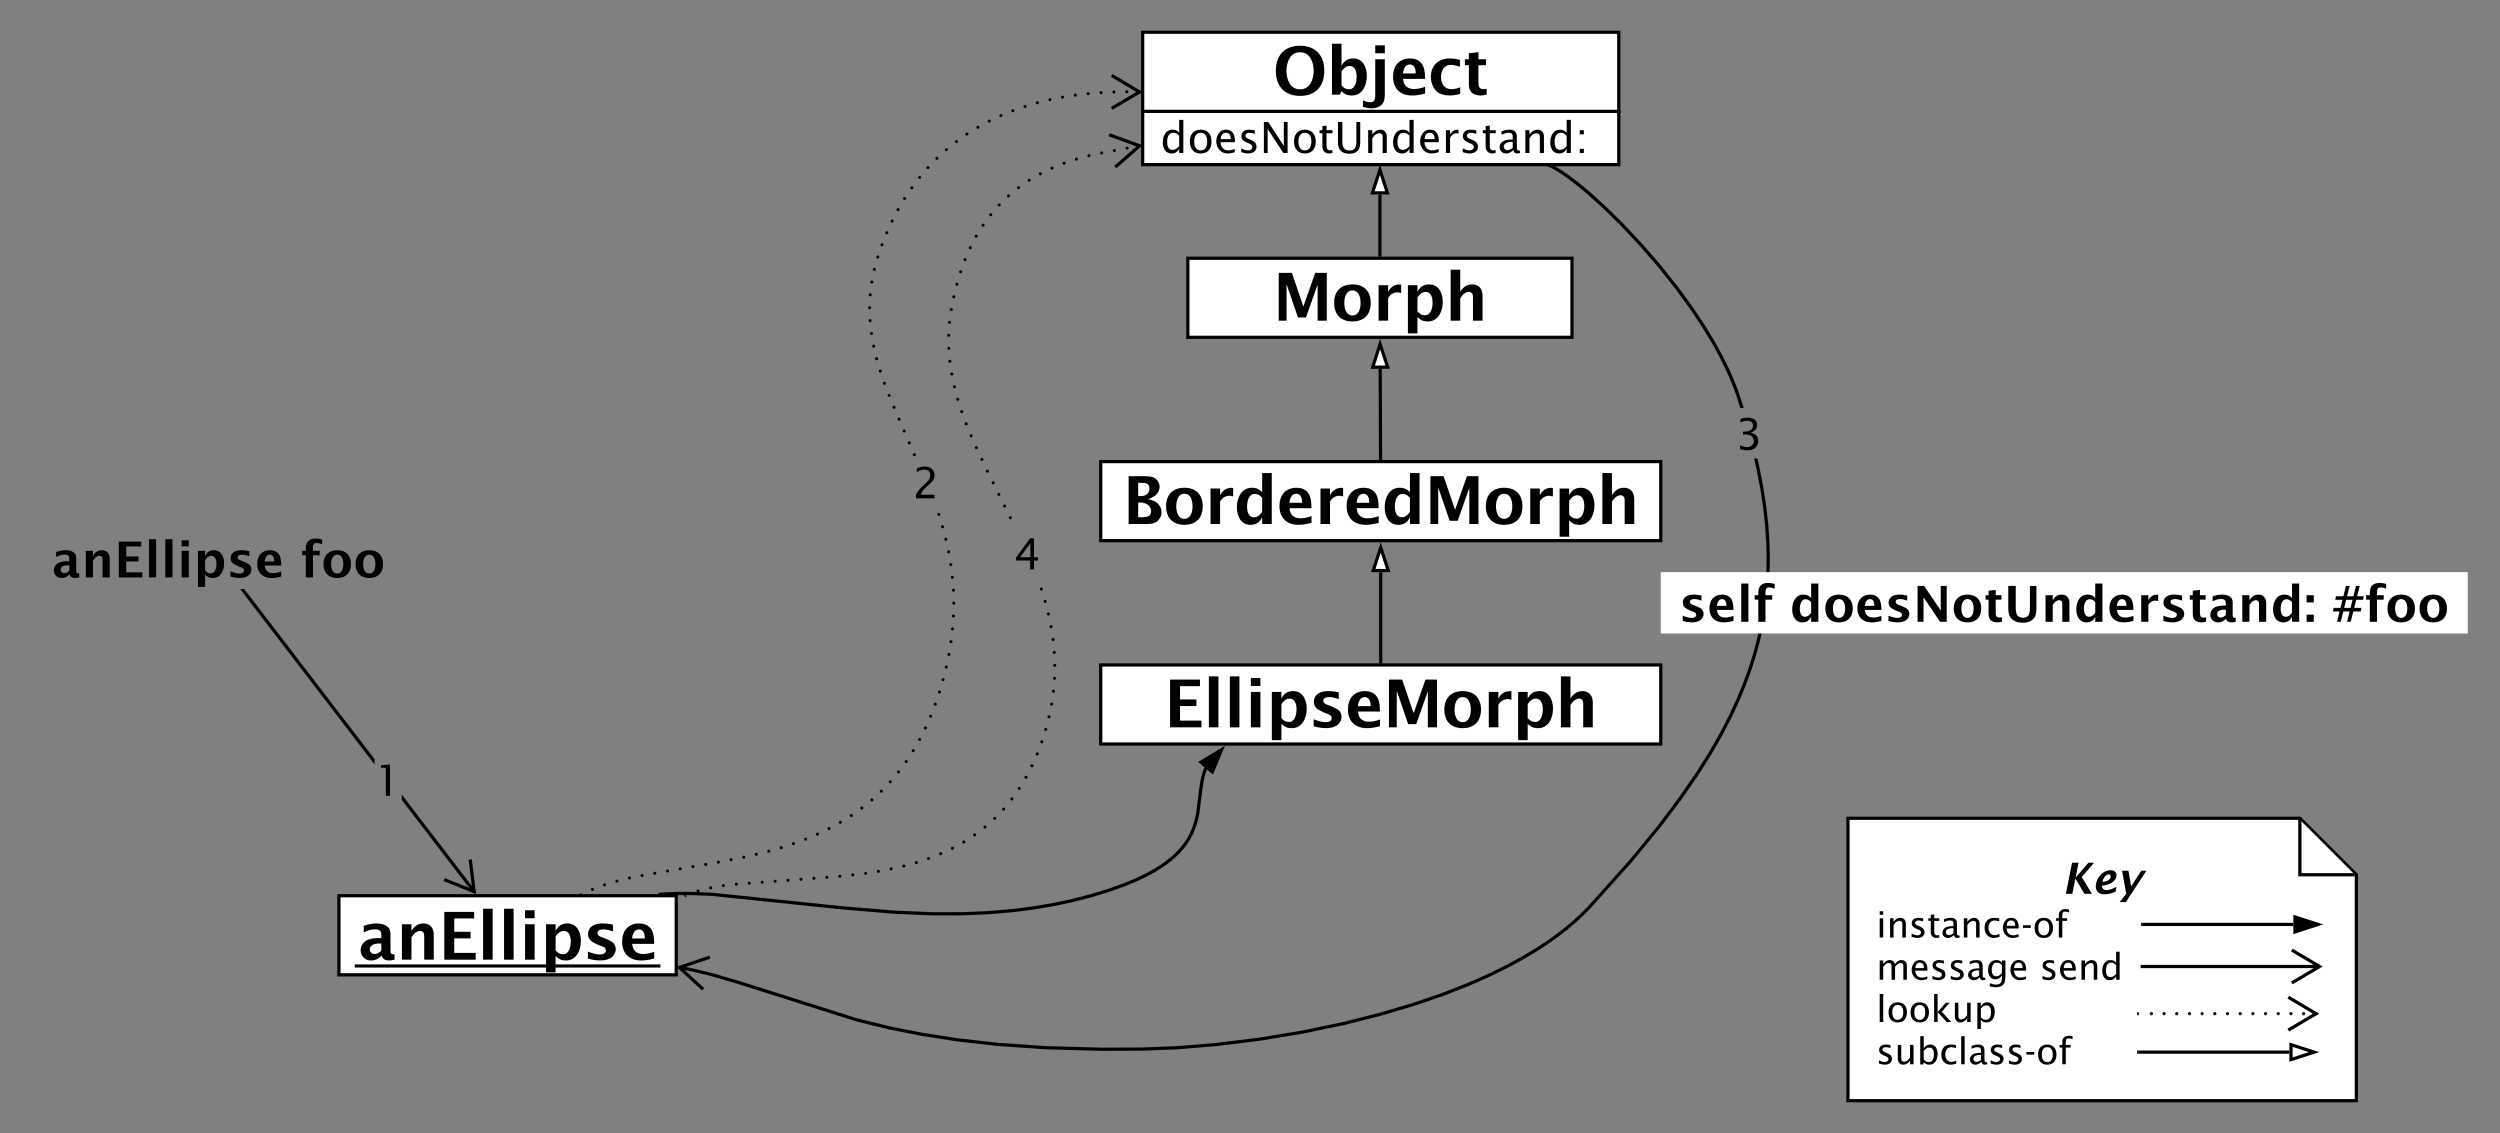 <svg xmlns="http://www.w3.org/2000/svg" xmlns:xlink="http://www.w3.org/1999/xlink" xmlns:lucid="lucid" width="1549" height="702"><rect width="100%" height="100%" fill="#808080" stroke="none"/><g transform="translate(-5 -328)" lucid:page-tab-id="lnCkuOsLKYn4q"><path d="M1150 835h280l35 35v140h-315z" stroke="#000" stroke-width="2" fill="#fff"/><path d="M1430 835.95V870h34.05" stroke="#000" stroke-width="2" fill="#fff"/><use xlink:href="#a" transform="matrix(1,0,0,1,1167.5,856) translate(115.195 25.781)"/><use xlink:href="#b" transform="matrix(1,0,0,1,1167.5,856) translate(0 52.891)"/><use xlink:href="#c" transform="matrix(1,0,0,1,1167.5,856) translate(0 79.062)"/><use xlink:href="#d" transform="matrix(1,0,0,1,1167.5,856) translate(101.324 79.062)"/><use xlink:href="#e" transform="matrix(1,0,0,1,1167.5,856) translate(0 105.234)"/><use xlink:href="#f" transform="matrix(1,0,0,1,1167.5,856) translate(0 131.406)"/><path d="M299.64 879.95l-1.6 1.22-44.1-57.53v-3.3zm-62.55-81.6v3.3L154.87 694.4l1.6-1.2z" fill="#010101"/><path d="M299.95 882l-20.12-8.1.75-1.86 16.98 6.84-2.2-18.18 2-.24zM156.48 693.2l-1.58 1.22-1.1-1.42h2.53z" fill="#010101"/><use xlink:href="#g" transform="matrix(1,0,0,1,237.09,795.294) translate(0.005 25.781)"/><path d="M25 655h231v38H25z" stroke="#000" stroke-opacity="0" stroke-width="2" fill="#fff" fill-opacity="0"/><use xlink:href="#h" transform="matrix(1,0,0,1,25,655) translate(12.118 30.758)"/><use xlink:href="#i" transform="matrix(1,0,0,1,25,655) translate(166.245 30.758)"/><path d="M365.6 881.82l.3.7-.3.7-.7.3-.7-.3-.3-.7.3-.7.7-.3zm7.2-3.46l.3.7-.3.72-.7.3-.7-.3-.3-.7.3-.72.7-.3zm7.5-2.8l.28.7-.3.7-.7.3-.7-.3-.3-.7.3-.7.7-.3zm7.64-2.33l.3.7-.3.7-.7.3-.7-.3-.3-.7.3-.7.7-.3zm7.76-1.94l.3.7-.3.7-.7.3-.72-.3-.3-.7.3-.7.7-.3zm7.84-1.54l.3.7-.3.7-.7.3-.7-.3-.3-.7.3-.7.7-.3zm7.88-1.37l.3.7-.3.7-.7.3-.72-.3-.3-.7.3-.7.7-.3zm7.88-1.38l.3.7-.3.7-.7.3-.72-.3-.3-.7.3-.7.7-.3zm7.87-1.37l.3.7-.3.7-.7.3-.7-.3-.3-.7.3-.7.7-.3zm7.88-1.38l.3.7-.3.72-.7.28-.7-.3-.3-.7.3-.7.7-.3zm7.88-1.37l.3.7-.3.72-.7.3-.72-.3-.28-.7.3-.72.7-.3zm7.87-1.4l.3.72-.3.7-.7.3-.7-.3-.3-.7.3-.7.7-.3zm7.85-1.53l.3.7-.3.72-.7.28-.72-.3-.3-.7.3-.7.7-.3zm7.84-1.53l.3.7-.3.7-.7.3-.72-.3-.3-.7.3-.7.7-.3zm7.8-1.8l.28.72-.3.7-.7.3-.7-.3-.3-.7.3-.7.7-.3zm7.74-1.9l.3.7-.3.7-.7.3-.7-.3-.3-.7.3-.7.7-.3zm7.7-2.2l.3.7-.3.7-.7.3-.72-.3-.3-.7.3-.7.7-.3zm7.6-2.5l.28.7-.3.72-.7.3-.7-.3-.3-.7.3-.72.7-.3zm7.5-2.77l.28.7-.3.7-.7.3-.7-.3-.3-.7.3-.7.7-.3zm7.36-3.1l.3.7-.3.72-.7.28-.72-.3-.3-.7.3-.7.7-.3zm7.2-3.48l.3.7-.3.7-.7.3-.72-.3-.3-.7.3-.7.7-.3zm7-3.86l.3.7-.3.7-.7.3-.7-.3-.3-.7.3-.7.7-.3zm6.8-4.23l.28.72-.3.7-.7.3-.7-.3-.3-.7.3-.7.7-.3zm6.5-4.64l.28.7-.3.72-.7.3-.7-.3-.3-.7.3-.72.7-.3zm6.2-5.02l.3.7-.3.7-.7.3-.7-.3-.3-.7.3-.7.7-.3zm5.87-5.44l.3.7-.3.72-.7.3-.72-.3-.3-.7.3-.72.7-.3zm5.53-5.77l.3.7-.3.7-.7.3-.72-.3-.3-.7.3-.7.7-.3zm5.12-6.14l.3.7-.3.7-.7.3-.72-.3-.3-.7.3-.7.7-.3zm4.75-6.43l.3.7-.3.7-.7.3-.7-.3-.3-.7.3-.7.7-.3zm4.35-6.7l.3.7-.3.7-.7.3-.72-.3-.3-.7.3-.7.7-.3zm3.96-6.96l.3.72-.3.7-.7.3-.7-.3-.3-.7.3-.7.7-.3zm3.6-7.12l.3.7-.3.7-.7.3-.7-.3-.3-.7.3-.7.7-.3zm3.25-7.3l.3.7-.3.7-.7.3-.7-.3-.3-.7.3-.7.7-.3zm2.88-7.47l.3.72-.3.7-.7.3-.7-.3-.3-.7.3-.7.7-.3zm2.58-7.56l.3.7-.3.72-.7.3-.7-.3-.3-.7.3-.72.7-.3zm2.23-7.67l.3.7-.3.7-.7.3-.7-.3-.3-.7.3-.7.7-.3zm1.98-7.75l.3.7-.3.7-.7.3-.7-.3-.3-.7.3-.7.7-.3zm1.65-7.83l.3.7-.3.7-.7.3-.72-.3-.28-.7.3-.7.7-.3zm1.3-7.9l.3.7-.3.72-.7.3-.7-.3-.3-.7.3-.7.7-.3zm.94-7.93l.3.7-.3.7-.7.3-.7-.3-.3-.7.3-.7.7-.3zm.58-7.97l.3.7-.3.7-.7.3-.72-.3-.3-.7.3-.7.7-.3zm.2-8l.28.7-.3.72-.7.3-.7-.3-.3-.7.3-.72.7-.3zm-.2-8l.3.72-.3.7-.7.3-.72-.3-.3-.7.3-.7.7-.3zm-.63-7.96l.3.7-.3.72-.7.3-.72-.3-.3-.7.3-.72.7-.3zm-1-7.93l.3.72-.3.7-.7.3-.72-.3-.3-.7.3-.7.7-.3zm-1.37-7.87l.3.7-.3.72-.7.3-.7-.3-.3-.7.3-.72.7-.3zm-1.7-7.8l.28.7-.3.7-.7.3-.7-.3-.3-.7.3-.7.7-.3zm-2.05-7.73l.3.7-.3.7-.7.3-.7-.3-.3-.7.3-.7.7-.3zm-2.32-7.65l.3.7-.3.7-.7.3-.72-.3-.3-.7.3-.7.7-.3zm-15.16-36.98l.3.7-.3.72-.7.28-.7-.3-.3-.7.3-.7.7-.3zm-3.14-7.35l.3.7-.3.72-.7.3-.72-.3-.3-.7.3-.72.7-.3zm-3.15-7.35l.3.7-.3.72-.7.28-.7-.3-.3-.7.3-.7.7-.3zm-3.14-7.35l.28.7-.3.72-.7.3-.7-.3-.3-.7.3-.72.7-.3zm-3.16-7.35l.3.7-.3.72-.7.28-.7-.3-.3-.7.3-.7.7-.3zm-3.08-7.38l.3.7-.3.7-.7.3-.7-.3-.3-.7.3-.7.7-.3zm-2.86-7.47l.3.7-.3.7-.7.3-.7-.3-.3-.7.3-.7.7-.3zm-2.58-7.57l.3.7-.3.7-.7.3-.7-.3-.3-.7.3-.7.7-.3zm-2.27-7.67l.3.7-.3.7-.7.3-.72-.3-.3-.7.3-.7.7-.3zm-1.83-7.8l.3.72-.3.7-.7.3-.7-.3-.3-.7.3-.7.7-.3zm-1.4-7.86l.3.7-.3.7-.7.3-.7-.3-.3-.7.3-.7.7-.3zm-.82-7.95l.3.7-.3.7-.7.3-.7-.3-.3-.7.3-.7.7-.3zm-.26-8l.3.7-.3.72-.7.3-.72-.3-.3-.7.3-.72.7-.3zm.35-7.98l.28.7-.3.7-.7.3-.7-.3-.3-.7.3-.7.7-.3zm.95-7.94l.3.7-.3.72-.7.3-.7-.3-.3-.7.3-.72.7-.3zm1.6-7.83l.28.7-.3.7-.7.3-.7-.3-.3-.7.3-.7.7-.3zm2.14-7.7l.28.7-.3.7-.7.3-.7-.3-.3-.7.3-.7.7-.3zm2.62-7.55l.3.7-.3.7-.7.3-.72-.3-.3-.7.3-.7.7-.3zm2.97-7.42l.28.7-.3.7-.7.3-.7-.3-.3-.7.3-.7.7-.3zm3.3-7.28l.3.7-.3.72-.7.3-.7-.3-.3-.7.3-.72.7-.3zm3.67-7.1l.3.7-.3.72-.7.3-.7-.3-.3-.7.3-.72.7-.3zm4.05-6.9l.3.7-.3.72-.7.3-.72-.3-.3-.7.3-.7.7-.3zm4.44-6.64l.3.7-.3.72-.7.3-.7-.3-.3-.7.3-.72.7-.3zm4.8-6.4l.3.72-.3.7-.7.3-.7-.3-.3-.7.3-.7.7-.3zm5.2-6.06l.3.7-.3.7-.7.3-.7-.3-.3-.7.3-.7.7-.3zm5.55-5.76l.3.7-.3.7-.7.3-.7-.3-.3-.7.3-.7.7-.3zm5.9-5.4l.3.72-.3.7-.7.3-.7-.3-.3-.7.3-.7.7-.3zm6.23-5l.3.7-.3.7-.7.3-.72-.3-.28-.7.3-.7.7-.3zm6.52-4.64l.3.7-.3.72-.7.3-.72-.3-.3-.7.3-.72.7-.3zm6.8-4.2l.28.7-.3.7-.7.3-.7-.3-.3-.7.3-.7.7-.3zm7-3.85l.3.7-.3.7-.7.3-.7-.3-.3-.7.3-.7.7-.3zm7.24-3.4l.28.72-.3.7-.7.3-.7-.3-.3-.7.3-.7.7-.3zm7.4-3l.3.7-.3.7-.7.3-.72-.3-.3-.7.3-.7.7-.3zm7.54-2.65l.3.7-.3.7-.7.3-.7-.3-.3-.7.3-.7.7-.3zm7.66-2.28l.3.7-.3.72-.7.3-.7-.3-.3-.7.3-.72.7-.3zm7.77-1.9l.3.7-.3.7-.7.3-.72-.3-.3-.7.3-.7.7-.3zm7.84-1.58l.3.7-.3.72-.7.3-.7-.3-.3-.7.3-.72.7-.3zm7.9-1.24l.3.7-.3.7-.7.3-.7-.3-.3-.7.3-.7.7-.3zm7.95-.93l.3.7-.3.7-.7.3-.72-.3-.3-.7.3-.7.7-.3zm7.97-.64l.3.7-.3.7-.7.3-.72-.3-.3-.7.3-.7.7-.3zm7.98-.4l.3.72-.3.7-.7.3-.7-.3-.3-.7.3-.7.7-.3zm16-.06l.28.7-.3.72-.7.28-.7-.3-.3-.7.3-.7.7-.3zm-8-.1l.3.72-.3.7-.7.3-.72-.3-.3-.7.3-.72.7-.3z" fill="#010101"/><path d="M713 385l-18.7 11-1-1.73 15.77-9.28-15.74-9.37 1.02-1.72zM364.63 882h-.87l.66-.37z" fill="#010101"/><use xlink:href="#j" transform="matrix(1,0,0,1,570.324,610.991) translate(0.005 25.781)"/><path d="M741 488h238v49H741z" stroke="#000" stroke-width="2" fill="#fff"/><use xlink:href="#k" transform="matrix(1,0,0,1,741,488) translate(52.594 38.672)"/><path d="M687 614h347v49H687z" stroke="#000" stroke-width="2" fill="#fff"/><use xlink:href="#l" transform="matrix(1,0,0,1,687,614) translate(13.598 38.672)"/><path d="M860 448.5V487" stroke="#000" stroke-width="2" fill="none"/><path d="M860 433.24l4.64 14.26h-9.28z" stroke="#000" stroke-width="2" fill="#fff"/><path d="M861 487h-2v-.03h2z"/><path d="M860.17 556.5l.22 55.5" stroke="#000" stroke-width="2" fill="none"/><path d="M860.1 541.24l4.7 14.24-9.26.04z" stroke="#000" stroke-width="2" fill="#fff"/><path d="M861.4 613h-2v-1.02h2z"/><path d="M687 740h347v49H687z" stroke="#000" stroke-width="2" fill="#fff"/><use xlink:href="#m" transform="matrix(1,0,0,1,687,740) translate(39.291 38.672)"/><path d="M752.15 803.82l-.07.17-.64 1.64-.6 1.86-.58 2.2-.58 2.8-.67 4.42-1.87 14.9-.7 3.35-.73 2.75-.8 2.43-.84 2.22-.94 2.08-1.02 2-1.14 1.94-1.26 1.9-1.4 1.9-1.6 1.93-1.8 1.96-2.06 2-2.38 2.07-2.78 2.2-3.3 2.3-3.96 2.47-4.85 2.67-6.07 2.93-7.77 3.25-10.26 3.65L681 883l-11.08 2.87-11.68 2.5-12.43 2.13-13.36 1.7-14.6 1.26-16.25.7-18.7.04-22.9-.94-34.18-2.87-79.35-8.24-13.08-.54h-9.34l-7.1.32" stroke="#000" stroke-width="2" fill="none"/><path d="M761.92 792.46l-5.78 13.84-7.03-6.04z" stroke="#000" stroke-width="2"/><path d="M417 882h-4.03l-.06-.8 4.03-.27z"/><path d="M215 883h209v49H215z" stroke="#000" stroke-width="2" fill="#fff"/><use xlink:href="#n" transform="matrix(1,0,0,1,215,883) translate(11.805 39.617)"/><path d="M860.5 682.5V738" stroke="#000" stroke-width="2" fill="none"/><path d="M860.5 667.24l4.64 14.26h-9.28z" stroke="#000" stroke-width="2" fill="#fff"/><path d="M861.5 739h-2v-1.03h2z"/><path d="M1094.98 616.7l2.63 13.53 1.85 12.13 1.22 11.1.68 10.32.24 9.72-.17 9.28-.53 8.95-.88 8.72-1.24 8.6-1.6 8.52-1.97 8.56-2.37 8.66-2.85 8.85-3.37 9.16-3.97 9.57-4.72 10.1-5.6 10.85-6.78 11.82-8.27 13.12-10.32 14.93-13.23 17.53-17.7 21.52-25.34 28.27-.64.68-3.84 3.9-4.34 4.03-4.92 4.22-5.6 4.4-6.4 4.6-7.35 4.85-8.47 5.08-9.78 5.33-11.37 5.6-13.22 5.8-15.4 6.03-17.86 6.14-20.57 6.1-23.28 5.9-25.6 5.32-26.9 4.44-26.64 3.27-24.5 2-20.96.8-25.23.13-35.5-1-29.26-2.04-24.94-2.82-22.02-3.42-20.28-4.02-19.92-4.84-74.92-23.72-15.36-4.45-11.53-2.8-8.48-1.7.38-1.95 8.53 1.7 11.6 2.82 15.44 4.46 74.88 23.7 19.8 4.82 20.2 4 21.95 3.42 24.85 2.8 29.17 2.04 35.4 1L713 977l20.9-.8 24.4-1.98 26.54-3.26 26.84-4.43 25.5-5.32 23.2-5.85 20.5-6.1 17.8-6.1 15.3-6 13.15-5.78 11.3-5.54 9.7-5.3 8.4-5.02 7.28-4.78 6.33-4.57 5.55-4.35 4.86-4.16 4.3-4 3.78-3.83.6-.63 25.3-28.22 17.65-21.46L1045.3 822l10.28-14.86 8.22-13.05 6.73-11.73 5.6-10.77 4.67-10.04 3.95-9.48 3.34-9.08 2.8-8.78 2.37-8.58 1.96-8.48 1.58-8.45 1.23-8.5.88-8.63.54-8.87.15-9.2-.24-9.63-.7-10.23-1.2-11.02-1.82-12.05-2.62-13.44-1.2-5h2.07zM965.44 429.52l1.32.62 1.68.88 2.18 1.26 2.9 1.84 3.92 2.73 5.33 4.05 7.2 5.95 9.3 8.4 11.16 10.9L1022.5 479l11.76 13.6 10.6 13.34 9 12.38 7.44 11.14 6 9.9 4.8 8.7 3.83 7.68 3.04 6.8 2.4 6 1.87 5.4 2.15 6.8h-2.1l-1.96-6.18-1.85-5.3-2.38-5.95-3-6.7-3.78-7.6-4.77-8.65-5.96-9.8-7.37-11.1-8.97-12.3-10.54-13.27-11.72-13.55-12-12.78-11.1-10.86-9.24-8.33-7.13-5.9-5.27-4-3.84-2.68-2.83-1.8-2.12-1.23-1.6-.84-1.26-.58-.1-.04.8-1.83z" fill="#010101"/><path d="M445.2 921.97l-17.35 5.85 13.48 12.4-1.36 1.46L424 927l20.56-6.92zM965.32 429.45l-.73 1.86-.97-.37.74-1.86z" fill="#010101"/><use xlink:href="#o" transform="matrix(1,0,0,1,1080.45,580.737) translate(0.005 25.781)"/><path d="M438.23 879.3l.3.72-.3.7-.7.3-.7-.3-.3-.7.3-.7.7-.3zm7.8-1.9l.3.7-.3.7-.7.3-.7-.3-.3-.7.3-.7.7-.3zm7.92-1.4l.3.7-.3.7-.7.3-.7-.3-.3-.7.3-.7.7-.3zm8-.85l.28.7-.3.72-.7.3-.7-.3-.3-.7.3-.72.7-.3zm8-.6l.3.7-.3.7-.7.3-.7-.3-.3-.7.3-.7.7-.3zm8.02-.62l.3.7-.3.7-.7.3-.7-.3-.3-.7.3-.7.7-.3zm8.02-.6l.28.7-.3.7-.7.3-.7-.3-.3-.7.3-.7.7-.3zm8-.62l.3.7-.3.72-.7.3-.7-.3-.3-.7.3-.7.7-.3zm8.02-.6l.3.7-.3.7-.7.3-.72-.3-.3-.7.3-.7.7-.3zm8-.62l.3.7-.3.72-.7.3-.7-.3-.3-.7.3-.72.7-.3zm8.03-.6l.3.7-.3.7-.7.3-.72-.3-.3-.7.3-.7.7-.3zm8-.62l.3.7-.3.7-.7.3-.7-.3-.3-.7.3-.7.7-.3zm8-.9l.3.72-.3.7-.7.3-.7-.3-.3-.7.3-.7.7-.3zm8-.94l.28.7-.3.7-.7.3-.7-.3-.3-.7.3-.7.7-.3zm7.92-1.27l.3.7-.3.72-.7.3-.7-.3-.3-.7.3-.72.7-.3zm7.9-1.5l.3.7-.3.7-.7.3-.72-.3-.3-.7.3-.7.7-.3zm7.83-1.8l.3.7-.3.7-.7.3-.7-.3-.3-.7.3-.7.7-.3zm7.75-2.14l.3.72-.3.7-.7.3-.7-.3-.3-.7.3-.7.7-.3zm7.64-2.5l.28.7-.3.72-.7.3-.7-.3-.3-.7.3-.7.7-.3zm7.45-2.97l.3.7-.3.72-.7.3-.7-.3-.3-.7.3-.72.7-.3zm7.3-3.38l.3.7-.3.7-.7.3-.72-.3-.3-.7.3-.7.7-.3zm7.02-3.9l.3.7-.3.7-.7.3-.7-.3-.3-.7.3-.7.7-.3zm6.74-4.38l.3.7-.3.7-.7.3-.7-.3-.3-.7.3-.7.7-.3zm6.4-4.87l.3.7-.3.7-.7.3-.7-.3-.3-.7.3-.7.7-.3zm6-5.35l.3.7-.3.72-.7.3-.7-.3-.3-.7.3-.72.7-.3zm5.56-5.8l.3.7-.3.7-.7.3-.72-.3-.3-.7.3-.7.7-.3zm5.1-6.23l.28.7-.3.72-.7.3-.7-.3-.3-.7.3-.72.7-.3zm4.6-6.57l.3.7-.3.7-.7.3-.7-.3-.3-.7.3-.7.7-.3zm4.17-6.88l.3.7-.3.72-.7.28-.7-.3-.3-.7.3-.7.7-.3zm3.67-7.15l.3.7-.3.72-.7.3-.7-.3-.3-.7.3-.72.7-.3zm3.27-7.34l.3.7-.3.72-.7.3-.7-.3-.3-.7.3-.72.7-.3zm2.84-7.52l.3.7-.3.72-.7.3-.7-.3-.3-.7.3-.72.7-.3zm2.43-7.66l.3.7-.3.7-.7.3-.7-.3-.3-.7.3-.7.7-.3zm2.03-7.78l.3.7-.3.72-.7.3-.7-.3-.3-.7.3-.72.7-.3zm1.62-7.87l.3.7-.3.7-.7.3-.7-.3-.3-.7.3-.7.7-.3zm1.12-7.96l.3.7-.3.7-.7.3-.72-.3-.3-.7.3-.7.7-.3zm.66-8.02l.3.7-.3.7-.7.3-.7-.3-.3-.7.3-.7.7-.3zm.18-8.03l.3.7-.3.7-.7.3-.72-.3-.3-.7.3-.7.7-.3zm-.32-8.04l.3.72-.3.7-.7.3-.7-.3-.3-.7.3-.7.7-.3zm-.74-8l.3.72-.3.7-.7.3-.72-.3-.3-.7.3-.7.7-.3zm-1.24-7.93l.3.7-.3.7-.7.3-.72-.3-.3-.7.3-.7.7-.3zm-1.64-7.87l.3.7-.3.72-.7.3-.72-.3-.3-.7.3-.72.7-.3zm-2.02-7.78l.3.7-.3.72-.7.3-.7-.3-.3-.7.3-.72.7-.3zm-2.35-7.68l.3.7-.3.7-.7.3-.72-.3-.28-.7.3-.7.7-.3zM634.6 655h-.07l.03-.02zm-2.9-6.94l.3.7-.3.7-.7.3-.7-.3-.3-.7.3-.7.7-.3zm-3.54-7.2l.3.7-.3.7-.7.3-.7-.3-.3-.7.3-.7.7-.3zm-3.55-7.23l.3.7-.3.72-.7.3-.7-.3-.3-.7.3-.72.7-.3zm-3.54-7.2l.3.7-.3.7-.7.3-.7-.3-.3-.7.3-.7.7-.3zm-3.54-7.22l.3.7-.3.72-.7.3-.72-.3-.3-.7.3-.7.7-.3zm-3.44-7.26l.3.7-.3.7-.7.3-.72-.3-.3-.7.3-.7.7-.3zm-3.44-7.27l.3.7-.3.72-.7.28-.7-.3-.3-.7.3-.7.7-.3zm-3.23-7.35l.3.7-.3.7-.7.3-.7-.3-.3-.7.3-.7.7-.3zm-3.05-7.44l.3.7-.3.72-.7.3-.7-.3-.3-.7.3-.72.7-.3zm-2.78-7.54l.3.7-.3.72-.7.3-.72-.3-.3-.7.3-.72.7-.3zm-2.45-7.65l.3.7-.3.7-.7.3-.72-.3-.3-.7.3-.7.7-.3zm-2.07-7.78l.3.7-.3.7-.7.3-.72-.3-.3-.7.3-.7.7-.3zm-1.67-7.86l.3.7-.3.7-.7.3-.7-.3-.3-.7.3-.7.7-.3zm-1.17-7.95l.3.7-.3.72-.7.3-.7-.3-.3-.7.3-.7.7-.3zm-.65-8l.3.7-.3.7-.7.3-.7-.3-.3-.7.3-.7.7-.3zm-.07-8.04l.3.7-.3.7-.7.3-.7-.3-.3-.7.3-.7.7-.3zm.5-8.02l.3.7-.3.7-.7.3-.7-.3-.3-.7.3-.7.7-.3zm1.1-7.96l.3.7-.3.7-.7.3-.72-.3-.3-.7.3-.7.7-.3zm1.56-7.9l.3.72-.3.7-.7.3-.7-.3-.3-.7.3-.7.7-.3zm1.92-7.8l.3.7-.3.72-.7.3-.72-.3-.3-.7.3-.7.7-.3zm2.3-7.7l.3.72-.3.7-.7.3-.7-.3-.3-.7.3-.7.7-.3zm2.75-7.54l.3.7-.3.7-.7.3-.7-.3-.3-.7.3-.7.7-.3zm3.23-7.37l.3.7-.3.72-.7.28-.7-.3-.3-.7.3-.7.7-.3zm3.72-7.12l.3.7-.3.7-.7.3-.72-.3-.3-.7.3-.7.7-.3zm4.22-6.84l.3.72-.3.7-.7.3-.7-.3-.3-.7.3-.7.7-.3zm4.75-6.47l.3.7-.3.7-.7.3-.72-.3-.3-.7.3-.7.7-.3zm5.26-6.08l.3.7-.3.72-.7.3-.7-.3-.3-.7.3-.72.7-.3zm5.76-5.6l.3.7-.3.7-.7.3-.72-.3-.3-.7.3-.7.7-.3zm6.2-5.1l.3.7-.3.7-.7.3-.7-.3-.3-.7.3-.7.7-.3zm6.6-4.58l.3.7-.3.7-.7.3-.7-.3-.3-.7.3-.7.7-.3zm6.96-4.04l.3.7-.3.72-.7.3-.7-.3-.3-.7.3-.72.7-.3zm7.24-3.5l.3.7-.3.72-.7.3-.72-.3-.3-.7.3-.72.7-.3zm7.44-3.03l.3.7-.3.72-.7.3-.7-.3-.3-.7.3-.72.7-.3zm7.63-2.54l.3.7-.3.72-.7.3-.7-.3-.3-.7.3-.72.7-.3zm7.75-2.14l.3.7-.3.7-.7.3-.7-.3-.3-.7.3-.7.7-.3zm7.86-1.7l.3.72-.3.7-.7.3-.7-.3-.3-.7.3-.7.7-.3zm7.9-1.45l.3.7-.3.7-.7.3-.7-.3-.3-.7.3-.7.7-.3zm7.92-1.47l.3.7-.3.7-.7.3-.72-.3-.3-.7.3-.7.7-.3zm7.9-1.47l.3.7-.3.7-.7.3-.72-.3-.3-.7.3-.7.7-.3z" fill="#010101"/><path d="M713 418l-16.34 14.27-1.3-1.5 13.78-12.05-17.2-6.28.68-1.88zM430.33 883.53l-.94.4-.8-1.85.96-.4z" fill="#010101"/><use xlink:href="#p" transform="matrix(1,0,0,1,633.215,654.99) translate(0.005 25.781)"/><path d="M1034 682.5h500v38h-500z" stroke="#000" stroke-opacity="0" stroke-width="2" fill="#fff"/><use xlink:href="#q" transform="matrix(1,0,0,1,1034,682.5) translate(11.274 30.758)"/><use xlink:href="#r" transform="matrix(1,0,0,1,1034,682.5) translate(80.043 30.758)"/><use xlink:href="#s" transform="matrix(1,0,0,1,1034,682.5) translate(416.22 30.758)"/><path d="M713 397h295v33H713z" stroke="#000" stroke-width="2" fill="#fff"/><use xlink:href="#t" transform="matrix(1,0,0,1,713,397) translate(11 25.781)"/><path d="M713 348h295v49H713z" stroke="#000" stroke-width="2" fill="#fff"/><use xlink:href="#u" transform="matrix(1,0,0,1,713,348) translate(80.654 38.672)"/><path d="M1441.18 956.07c0 .55-.45 1-1 1-.56 0-1-.45-1-1 0-.56.44-1 1-1 .55 0 1 .44 1 1zm-7.86 0c0 .55-.45 1-1 1s-1-.45-1-1c0-.56.45-1 1-1s1 .44 1 1zm-7.86 0c0 .55-.45 1-1 1s-1-.45-1-1c0-.56.45-1 1-1s1 .44 1 1zm-7.86 0c0 .55-.45 1-1 1s-1-.45-1-1c0-.56.45-1 1-1s1 .44 1 1zm-7.86 0c0 .55-.44 1-1 1-.55 0-1-.45-1-1 0-.56.45-1 1-1 .56 0 1 .44 1 1zm-7.86 0c0 .55-.44 1-1 1-.55 0-1-.45-1-1 0-.56.45-1 1-1 .56 0 1 .44 1 1zm-7.85 0c0 .55-.45 1-1 1-.56 0-1-.45-1-1 0-.56.44-1 1-1 .55 0 1 .44 1 1zm-7.86 0c0 .55-.45 1-1 1s-1-.45-1-1c0-.56.45-1 1-1s1 .44 1 1zm-7.86 0c0 .55-.44 1-1 1-.54 0-1-.45-1-1 0-.56.46-1 1-1 .56 0 1 .44 1 1zm-7.85 0c0 .55-.45 1-1 1s-1-.45-1-1c0-.56.45-1 1-1s1 .44 1 1zm-7.86 0c0 .55-.45 1-1 1-.56 0-1-.45-1-1 0-.56.44-1 1-1 .55 0 1 .44 1 1zm-7.87 0c0 .55-.44 1-1 1-.55 0-1-.45-1-1 0-.56.45-1 1-1 .56 0 1 .44 1 1zm-7.85 0c0 .55-.45 1-1 1-.56 0-1-.45-1-1 0-.56.44-1 1-1 .55 0 1 .44 1 1zm-7.86 0c0 .55-.45 1-1 1s-1-.45-1-1c0-.56.45-1 1-1s1 .44 1 1z" fill="#010101"/><path d="M1422.82 966.25l17.2-10.18-17.2-10.2M1330.18 956.07h-1.02" stroke="#010101" stroke-width="2" fill="none"/><path d="M1423.5 979.9h-93.34" stroke="#000" stroke-width="2" fill="none"/><path d="M1438.76 979.9l-14.27 4.63v-9.27z" stroke="#000" stroke-width="2" fill="#fff"/><path d="M1330.18 979.9h-1.02" stroke="#000" stroke-width="2" fill="none"/><path d="M1442.35 926.84h-110.02M1425 937.02l17.2-10.18-17.2-10.18M1332.36 926.84h-1.03" stroke="#010101" stroke-width="2" fill="none"/><path d="M1425.96 900.77h-93.34" stroke="#000" stroke-width="2" fill="none"/><path d="M1441.22 900.77l-14.26 4.64v-9.26z" stroke="#000" stroke-width="2"/><path d="M1332.65 900.77h-1.03" stroke="#000" stroke-width="2" fill="none"/><defs><path d="M179 0l295-1480h308L641-774l614-706h270L931-800 1419 0h-357L632-728 487 0H179" id="v"/><path d="M464-389c4 239 215 244 420 177 88-29 181-67 276-122l-46 230C952-26 776 25 580 25c-243 0-410-133-410-370 0-284 180-557 367-673 109-68 221-105 341-105 162 0 280 85 281 234 0 80-27 156-81 229-114 153-349 260-614 271zm417-438c-1-55-38-98-99-98-51 0-105 30-164 89S515-690 486-573c133 0 232-28 297-83s98-112 98-171" id="w"/><path d="M139 395L451 0 256-1098h301l132 742 480-742h244L437 395H139" id="x"/><g id="a"><use transform="matrix(0.013,0,0,0.013,0,0)" xlink:href="#v"/><use transform="matrix(0.013,0,0,0.013,18.633,0)" xlink:href="#w"/><use transform="matrix(0.013,0,0,0.013,33.828,0)" xlink:href="#x"/></g><path d="M197 0v-1086h197V0H197zm0-1283v-197h197v197H197" id="y"/><path d="M775-1110c188-4 310 134 310 330V0H888v-716c-1-128-8-167-76-204-78-43-151-17-234 25-57 29-118 94-184 192V0H197v-1086h197v204c83-121 205-225 381-228" id="z"/><path d="M887-302C887-87 709 25 485 25c-90 0-199-21-328-63v-181c129 64 241 96 336 96 135 0 250-124 169-245-32-48-171-101-244-132-88-38-153-79-194-128-41-48-61-107-61-177 0-195 155-305 376-305 66 0 180 15 266 33v164c-110-33-198-49-263-49-141 0-241 112-157 217 33 42 142 84 207 111 127 54 208 107 243 160s52 110 52 172" id="A"/><path d="M402-336c1 145 47 211 184 213 26 0 58-4 95-13V0C427 83 205-38 205-300v-638H69v-148h136v-197l197-19v216h284v148H402v602" id="B"/><path d="M933 25c-98 0-155-61-176-163C660-52 566 25 416 25 256 25 103-92 103-273c0-107 47-194 138-265 97-75 272-109 487-104v-131c5-142-67-189-197-189-102 0-213 32-334 96v-163c133-54 258-81 375-81 222 0 353 88 353 337v492c1 92 4 123 49 154 26 18 54 18 93 11l14 109c-45 21-94 32-148 32zM472-136c110-4 183-51 256-109v-281c-202-17-420 47-428 221-4 91 83 172 172 169" id="C"/><path d="M333-543c0 224 128 410 340 409 90 0 183-23 278-69v170C714 35 539 61 355-54c-150-94-244-263-244-495 0-330 189-561 544-561 85 0 180 12 284 35v165c-111-33-202-49-272-49-223 0-334 200-334 416" id="D"/><path d="M691-125c135 0 167-19 302-66v156C861 5 748 25 654 25 224 25-11-445 175-839c77-162 195-272 411-272 302 0 432 251 411 599H312c19 178 69 275 184 344 50 30 116 43 195 43zm109-535c4-188-68-303-226-303-173 0-238 125-253 303h479" id="E"/><path d="M111-543v-148h444v148H111" id="F"/><path d="M1147-543c0 335-173 568-518 568-343 0-518-233-518-568s174-567 518-567c343 0 518 232 518 567zm-826 0c0 239 91 420 308 420 218 0 309-181 309-420 0-240-91-419-309-419-217 0-308 179-308 419" id="G"/><path d="M600-1456c-133 0-173 56-168 219v151h271v148H432V0H234v-938H80v-148h154c-1-122-2-267 34-340 51-104 157-178 319-178 67 0 142 11 226 33v156c-89-27-160-41-213-41" id="H"/><g id="b"><use transform="matrix(0.011,0,0,0.011,0,0)" xlink:href="#y"/><use transform="matrix(0.011,0,0,0.011,6.424,0)" xlink:href="#z"/><use transform="matrix(0.011,0,0,0.011,20.215,0)" xlink:href="#A"/><use transform="matrix(0.011,0,0,0.011,31.543,0)" xlink:href="#B"/><use transform="matrix(0.011,0,0,0.011,39.855,0)" xlink:href="#C"/><use transform="matrix(0.011,0,0,0.011,52.127,0)" xlink:href="#z"/><use transform="matrix(0.011,0,0,0.011,65.918,0)" xlink:href="#D"/><use transform="matrix(0.011,0,0,0.011,77.3,0)" xlink:href="#E"/><use transform="matrix(0.011,0,0,0.011,89.681,0)" xlink:href="#F"/><use transform="matrix(0.011,0,0,0.011,96.908,0)" xlink:href="#G"/><use transform="matrix(0.011,0,0,0.011,110.558,0)" xlink:href="#H"/></g><path d="M863-759c18-191-163-226-293-144-48 30-107 87-176 175V0H197v-1086h197v204c73-112 192-229 370-228 102 0 165 36 220 88 29 28 54 75 77 140 72-114 188-228 364-229 77 0 147 24 209 72s93 131 93 249V0h-198v-759c16-190-161-225-293-143-49 31-108 87-175 174V0H863v-759" id="I"/><path d="M581-1110c158 0 231 53 313 148v-124h198v790c0 230-22 386-58 472-82 193-310 265-590 237-106-11-144-19-243-52l23-171c114 54 227 81 338 81 242 0 327-127 332-353v-171C838-139 713-25 538-25c-149 0-257-54-325-161S111-414 111-550c0-312 157-560 470-560zm-9 913c150-4 238-83 322-179v-451c-74-76-154-135-283-135-202 0-293 180-290 411 3 193 62 359 251 354" id="J"/><g id="c"><use transform="matrix(0.011,0,0,0.011,0,0)" xlink:href="#I"/><use transform="matrix(0.011,0,0,0.011,20.747,0)" xlink:href="#E"/><use transform="matrix(0.011,0,0,0.011,33.127,0)" xlink:href="#A"/><use transform="matrix(0.011,0,0,0.011,44.455,0)" xlink:href="#A"/><use transform="matrix(0.011,0,0,0.011,55.783,0)" xlink:href="#C"/><use transform="matrix(0.011,0,0,0.011,68.056,0)" xlink:href="#J"/><use transform="matrix(0.011,0,0,0.011,81.912,0)" xlink:href="#E"/></g><path d="M574-1110c159 3 241 51 320 148v-617h198V0H894v-204C823-70 718 23 532 25c-281 3-421-241-421-534 0-314 161-607 463-601zm-1 962c148 0 235-84 321-179v-500c-115-93-139-135-290-135-212 0-283 208-283 433 0 208 59 381 252 381" id="K"/><g id="d"><use transform="matrix(0.011,0,0,0.011,0,0)" xlink:href="#A"/><use transform="matrix(0.011,0,0,0.011,11.328,0)" xlink:href="#E"/><use transform="matrix(0.011,0,0,0.011,23.709,0)" xlink:href="#z"/><use transform="matrix(0.011,0,0,0.011,37.5,0)" xlink:href="#K"/></g><path d="M197 0v-1579h197V0H197" id="L"/><path d="M197 0v-1579h197v1020l460-527h212L627-579 1157 0H905L394-557V0H197" id="M"/><path d="M495 25c-188 4-310-134-310-331v-780h197v716c1 129 8 167 76 205 78 44 151 17 234-25 57-29 118-94 184-192v-704h197V0H876v-204C792-82 673 22 495 25" id="N"/><path d="M757-1110c282-4 424 242 421 534-2 220-76 421-210 518C854 25 747 41 582 9 523-3 461-46 394-123v518H197v-1481h197v204c72-134 176-226 363-228zm-41 172c-149 0-235 83-322 179v500c113 94 140 136 290 136 212 0 284-210 284-433 0-207-60-382-252-382" id="O"/><g id="e"><use transform="matrix(0.011,0,0,0.011,0,0)" xlink:href="#L"/><use transform="matrix(0.011,0,0,0.011,6.424,0)" xlink:href="#G"/><use transform="matrix(0.011,0,0,0.011,20.074,0)" xlink:href="#G"/><use transform="matrix(0.011,0,0,0.011,33.724,0)" xlink:href="#M"/><use transform="matrix(0.011,0,0,0.011,46.712,0)" xlink:href="#N"/><use transform="matrix(0.011,0,0,0.011,60.503,0)" xlink:href="#O"/></g><path d="M714 25c-159-3-241-52-320-148L370 12H197v-1591h197v697c72-134 176-226 363-228 282-4 421 242 421 534 0 313-163 607-464 601zm2-963c-149 0-235 83-322 179v500c113 94 140 136 290 136 212 0 284-210 284-433 0-207-60-382-252-382" id="P"/><g id="f"><use transform="matrix(0.011,0,0,0.011,0,0)" xlink:href="#A"/><use transform="matrix(0.011,0,0,0.011,11.328,0)" xlink:href="#N"/><use transform="matrix(0.011,0,0,0.011,25.119,0)" xlink:href="#P"/><use transform="matrix(0.011,0,0,0.011,39.106,0)" xlink:href="#D"/><use transform="matrix(0.011,0,0,0.011,50.488,0)" xlink:href="#L"/><use transform="matrix(0.011,0,0,0.011,56.912,0)" xlink:href="#C"/><use transform="matrix(0.011,0,0,0.011,69.184,0)" xlink:href="#A"/><use transform="matrix(0.011,0,0,0.011,80.512,0)" xlink:href="#A"/><use transform="matrix(0.011,0,0,0.011,91.84,0)" xlink:href="#F"/><use transform="matrix(0.011,0,0,0.011,99.067,0)" xlink:href="#G"/><use transform="matrix(0.011,0,0,0.011,112.717,0)" xlink:href="#H"/></g><path d="M536 0v-1332H302v-124l432-37V0H536" id="Q"/><use transform="matrix(0.013,0,0,0.013,0,0)" xlink:href="#Q" id="g"/><path d="M1136-3C969 47 777 40 736-118h-13C632-30 563 19 406 25 220 32 82-112 82-291c0-108 45-197 132-271 96-82 289-115 509-108v-100c4-131-78-171-198-171-113 0-229 33-347 98v-204c250-100 619-121 772 59 38 46 57 116 57 208v486c-4 109 33 137 122 125zM510-176c93-3 154-48 213-101v-223c-187-10-348 27-357 180-5 80 67 147 144 144" id="R"/><path d="M855-1123c191 0 317 129 317 347V0H876v-703c-1-102-8-140-62-171-63-37-126-14-190 24-44 26-92 80-143 159V0H185v-1098h296v207c86-139 191-232 374-232" id="S"/><path d="M185 0v-1480h925v203H493v413h506v204H493v450h664V0H185" id="T"/><path d="M185 0v-1579h296V0H185" id="U"/><path d="M185 0v-1098h296V0H185zm0-1283v-247h296v247H185" id="V"/><path d="M794 25c-155-3-225-51-313-136v506H185v-1493h296v207c68-137 172-230 359-232 286-3 425 245 425 544 0 317-161 611-471 604zm-61-916c-116 0-192 88-252 169v435c69 75 118 116 230 120 173 6 239-210 239-387 0-180-57-337-217-337" id="W"/><path d="M637-938c-101 0-184 30-184 113 0 105 133 124 222 161 140 58 236 105 279 157 108 132 75 318-54 427C734 61 400 40 156-35v-217c147 61 272 92 376 92 95 0 182-41 182-124 0-119-154-136-250-180-101-46-180-87-229-137-49-49-74-114-74-193 0-95 36-175 111-236 144-118 421-110 660-54v208c-119-41-217-62-295-62" id="X"/><path d="M679 25C304 25 86-196 86-557c0-334 185-566 530-566 141 0 253 45 337 134s126 256 126 499H398c12 144 63 222 160 276 46 26 108 38 185 38 99 0 211-23 336-69v208C938 4 805 25 679 25zM394-657h394c0-101-17-172-50-216-67-91-209-82-274 7-36 49-61 117-70 209" id="Y"/><g id="h"><use transform="matrix(0.015,0,0,0.015,0,0)" xlink:href="#R"/><use transform="matrix(0.015,0,0,0.015,18.29,0)" xlink:href="#S"/><use transform="matrix(0.015,0,0,0.015,38.722,0)" xlink:href="#T"/><use transform="matrix(0.015,0,0,0.015,57.407,0)" xlink:href="#U"/><use transform="matrix(0.015,0,0,0.015,67.524,0)" xlink:href="#U"/><use transform="matrix(0.015,0,0,0.015,77.641,0)" xlink:href="#V"/><use transform="matrix(0.015,0,0,0.015,87.758,0)" xlink:href="#W"/><use transform="matrix(0.015,0,0,0.015,108.372,0)" xlink:href="#X"/><use transform="matrix(0.015,0,0,0.015,125.964,0)" xlink:href="#Y"/></g><path d="M665-1419c-128 0-154 80-153 231v90h278v185H512V0H216v-913H65v-185h151v-79c-3-293 131-427 405-427 87 0 177 13 270 38v200c-84-35-159-53-226-53" id="Z"/><path d="M1221-549c0 354-203 574-568 574C289 25 86-195 86-549s203-574 567-574c365 0 568 220 568 574zm-820 0c0 196 68 389 252 389 185 0 253-193 253-389s-68-389-253-389c-183 0-252 194-252 389" id="aa"/><g id="i"><use transform="matrix(0.015,0,0,0.015,0,0)" xlink:href="#Z"/><use transform="matrix(0.015,0,0,0.015,12.897,0)" xlink:href="#aa"/><use transform="matrix(0.015,0,0,0.015,32.767,0)" xlink:href="#aa"/></g><path d="M599-1517c263 0 459 164 459 409 0 76-21 146-50 215-30 71-208 236-326 336-101 85-247 229-274 384h643V0H170v-173c57-134 172-281 348-438 92-82 240-212 284-303 30-61 47-124 47-189 2-166-113-270-280-266-165 4-237 51-362 119v-174c131-62 262-93 392-93" id="ab"/><use transform="matrix(0.013,0,0,0.013,0,0)" xlink:href="#ab" id="j"/><path d="M185 0v-1480h408L949-439l367-1041h358V0h-284v-1117L1029-99H781L427-1132V0H185" id="ac"/><path d="M886-853c-182-67-334 27-405 156V0H185v-1098h296v207c67-135 206-256 405-226v264" id="ad"/><path d="M855-1123c191 0 317 129 317 347V0H876v-703c-1-102-8-140-62-171-63-37-126-14-190 24-44 26-92 80-143 159V0H185v-1579h296v688c86-139 191-232 374-232" id="ae"/><g id="k"><use transform="matrix(0.02,0,0,0.02,0,0)" xlink:href="#ac"/><use transform="matrix(0.02,0,0,0.02,36.309,0)" xlink:href="#aa"/><use transform="matrix(0.02,0,0,0.02,61.855,0)" xlink:href="#ad"/><use transform="matrix(0.02,0,0,0.02,80.039,0)" xlink:href="#W"/><use transform="matrix(0.02,0,0,0.02,106.543,0)" xlink:href="#ae"/></g><path d="M185 0v-1480h503c223 0 326 36 406 160s61 268-28 382c-52 68-144 123-277 165 186 45 295 104 371 235 63 110 59 253-8 358C1069-49 966 1 734 0H185zm363-864c170 6 283-90 283-239 0-80-32-125-94-153-34-16-161-23-256-21v413h67zm334 461c0-160-170-270-347-263h-54v456c236 1 401 6 401-193" id="af"/><path d="M563-1123c156 3 224 51 313 136v-592h297V0H876v-207C808-69 705 23 517 25 231 28 93-220 93-519c0-318 161-610 470-604zm61 916c116 0 194-89 252-169v-435c-68-75-117-117-229-120-174-5-239 206-239 387-1 177 56 337 216 337" id="ag"/><g id="l"><use transform="matrix(0.02,0,0,0.02,0,0)" xlink:href="#af"/><use transform="matrix(0.02,0,0,0.02,25.195,0)" xlink:href="#aa"/><use transform="matrix(0.02,0,0,0.02,50.742,0)" xlink:href="#ad"/><use transform="matrix(0.02,0,0,0.02,68.926,0)" xlink:href="#ag"/><use transform="matrix(0.02,0,0,0.02,95.43,0)" xlink:href="#Y"/><use transform="matrix(0.02,0,0,0.02,118.867,0)" xlink:href="#ad"/><use transform="matrix(0.02,0,0,0.02,137.051,0)" xlink:href="#Y"/><use transform="matrix(0.02,0,0,0.02,160.488,0)" xlink:href="#ag"/><use transform="matrix(0.02,0,0,0.02,186.992,0)" xlink:href="#ac"/><use transform="matrix(0.02,0,0,0.02,223.301,0)" xlink:href="#aa"/><use transform="matrix(0.02,0,0,0.02,248.848,0)" xlink:href="#ad"/><use transform="matrix(0.02,0,0,0.02,267.031,0)" xlink:href="#W"/><use transform="matrix(0.02,0,0,0.02,293.535,0)" xlink:href="#ae"/></g><g id="m"><use transform="matrix(0.02,0,0,0.02,0,0)" xlink:href="#T"/><use transform="matrix(0.02,0,0,0.02,24.023,0)" xlink:href="#U"/><use transform="matrix(0.02,0,0,0.02,37.031,0)" xlink:href="#U"/><use transform="matrix(0.02,0,0,0.02,50.039,0)" xlink:href="#V"/><use transform="matrix(0.02,0,0,0.02,63.047,0)" xlink:href="#W"/><use transform="matrix(0.02,0,0,0.02,89.551,0)" xlink:href="#X"/><use transform="matrix(0.02,0,0,0.02,112.168,0)" xlink:href="#Y"/><use transform="matrix(0.02,0,0,0.02,135.605,0)" xlink:href="#ac"/><use transform="matrix(0.02,0,0,0.02,171.914,0)" xlink:href="#aa"/><use transform="matrix(0.02,0,0,0.02,197.461,0)" xlink:href="#ad"/><use transform="matrix(0.02,0,0,0.02,215.645,0)" xlink:href="#W"/><use transform="matrix(0.02,0,0,0.02,242.148,0)" xlink:href="#ae"/></g><g id="n"><use transform="matrix(0.02,0,0,0.02,0,0)" xlink:href="#R"/><use transform="matrix(0.02,0,0,0.02,23.516,0)" xlink:href="#S"/><use transform="matrix(0.02,0,0,0.02,49.785,0)" xlink:href="#T"/><use transform="matrix(0.02,0,0,0.02,73.809,0)" xlink:href="#U"/><use transform="matrix(0.02,0,0,0.02,86.816,0)" xlink:href="#U"/><use transform="matrix(0.02,0,0,0.02,99.824,0)" xlink:href="#V"/><use transform="matrix(0.02,0,0,0.02,112.832,0)" xlink:href="#W"/><use transform="matrix(0.02,0,0,0.02,139.336,0)" xlink:href="#X"/><use transform="matrix(0.02,0,0,0.02,161.953,0)" xlink:href="#Y"/><path d="M-2 2.93h189.4v1.95H-2z"/></g><path d="M228-1458c140-47 191-59 337-59 157 0 270 34 346 94 109 86 146 262 79 401-52 108-143 174-277 220 172 41 263 89 322 220 77 172 32 353-83 482C807 63 488 63 208-11v-184c141 56 251 84 332 84 179 0 320-120 320-296 0-85-34-156-92-220-65-71-238-99-423-92v-133c170 4 332-21 393-88 55-60 86-125 86-202 0-150-108-227-272-227-97 0-205 28-324 83v-172" id="ah"/><use transform="matrix(0.013,0,0,0.013,0,0)" xlink:href="#ah" id="o"/><path d="M771 0v-419H105v-149l666-912h185v900h198v161H956V0H771zM298-580h486v-658" id="ai"/><use transform="matrix(0.013,0,0,0.013,0,0)" xlink:href="#ai" id="p"/><g id="q"><use transform="matrix(0.015,0,0,0.015,0,0)" xlink:href="#X"/><use transform="matrix(0.015,0,0,0.015,17.591,0)" xlink:href="#Y"/><use transform="matrix(0.015,0,0,0.015,35.82,0)" xlink:href="#U"/><use transform="matrix(0.015,0,0,0.015,45.938,0)" xlink:href="#Z"/></g><path d="M185 0v-1480h271l686 1011v-1011h247V0h-276L432-1011V0H185" id="aj"/><path d="M495-374c0 144 39 202 165 202 25 0 56-5 91-14V-6C541 64 312 11 239-128c-25-48-40-116-40-207v-578H76v-185h123v-185l296-34v219h235v185H495v539" id="ak"/><path d="M173-1480h308v907c0 164 29 271 83 326 99 103 329 107 426 1 50-54 77-154 77-305v-929h268v909c1 319-65 437-251 544-152 87-464 85-625 5-197-98-286-232-286-552v-906" id="al"/><path d="M105 0v-296h296V0H105zm0-802v-296h296v296H105" id="am"/><g id="r"><use transform="matrix(0.015,0,0,0.015,0,0)" xlink:href="#ag"/><use transform="matrix(0.015,0,0,0.015,20.614,0)" xlink:href="#aa"/><use transform="matrix(0.015,0,0,0.015,40.484,0)" xlink:href="#Y"/><use transform="matrix(0.015,0,0,0.015,58.713,0)" xlink:href="#X"/><use transform="matrix(0.015,0,0,0.015,76.304,0)" xlink:href="#aj"/><use transform="matrix(0.015,0,0,0.015,100.215,0)" xlink:href="#aa"/><use transform="matrix(0.015,0,0,0.015,120.085,0)" xlink:href="#ak"/><use transform="matrix(0.015,0,0,0.015,132.693,0)" xlink:href="#al"/><use transform="matrix(0.015,0,0,0.015,155.601,0)" xlink:href="#S"/><use transform="matrix(0.015,0,0,0.015,176.033,0)" xlink:href="#ag"/><use transform="matrix(0.015,0,0,0.015,196.647,0)" xlink:href="#Y"/><use transform="matrix(0.015,0,0,0.015,214.876,0)" xlink:href="#ad"/><use transform="matrix(0.015,0,0,0.015,229.019,0)" xlink:href="#X"/><use transform="matrix(0.015,0,0,0.015,246.61,0)" xlink:href="#ak"/><use transform="matrix(0.015,0,0,0.015,259.219,0)" xlink:href="#R"/><use transform="matrix(0.015,0,0,0.015,277.509,0)" xlink:href="#S"/><use transform="matrix(0.015,0,0,0.015,297.941,0)" xlink:href="#ag"/><use transform="matrix(0.015,0,0,0.015,318.555,0)" xlink:href="#am"/></g><path d="M185 0l107-426H18l29-148h282l83-333H114l29-148h306l107-425h152l-106 425h262l106-425h153l-106 425h273l-29 148H980l-84 333h299l-30 148H859L753 0H600l107-426H444L338 0H185zm296-574h263l83-333H565" id="an"/><g id="s"><use transform="matrix(0.015,0,0,0.015,0,0)" xlink:href="#an"/><use transform="matrix(0.015,0,0,0.015,19.87,0)" xlink:href="#Z"/><use transform="matrix(0.015,0,0,0.015,32.767,0)" xlink:href="#aa"/><use transform="matrix(0.015,0,0,0.015,52.637,0)" xlink:href="#aa"/></g><path d="M191 0v-1480h206l745 1143v-1143h180V0h-205L371-1143V0H191" id="ao"/><path d="M389-546c-2 292 91 426 345 426 252 0 323-134 323-419v-941h184v938c1 297-61 410-227 516-136 87-461 80-597-2-171-104-239-230-238-520v-932h210v934" id="ap"/><path d="M707-938c-160 0-242 101-313 222V0H197v-1086h197v204c70-138 200-250 403-223v184c-33-11-63-17-90-17" id="aq"/><path d="M225 0v-197h197V0H225zm0-888v-198h197v198H225" id="ar"/><g id="t"><use transform="matrix(0.013,0,0,0.013,0,0)" xlink:href="#K"/><use transform="matrix(0.013,0,0,0.013,16.784,0)" xlink:href="#G"/><use transform="matrix(0.013,0,0,0.013,33.164,0)" xlink:href="#E"/><use transform="matrix(0.013,0,0,0.013,48.021,0)" xlink:href="#A"/><use transform="matrix(0.013,0,0,0.013,61.615,0)" xlink:href="#ao"/><use transform="matrix(0.013,0,0,0.013,81.315,0)" xlink:href="#G"/><use transform="matrix(0.013,0,0,0.013,97.695,0)" xlink:href="#B"/><use transform="matrix(0.013,0,0,0.013,107.669,0)" xlink:href="#ap"/><use transform="matrix(0.013,0,0,0.013,126.146,0)" xlink:href="#z"/><use transform="matrix(0.013,0,0,0.013,142.695,0)" xlink:href="#K"/><use transform="matrix(0.013,0,0,0.013,159.479,0)" xlink:href="#E"/><use transform="matrix(0.013,0,0,0.013,174.336,0)" xlink:href="#aq"/><use transform="matrix(0.013,0,0,0.013,185.247,0)" xlink:href="#A"/><use transform="matrix(0.013,0,0,0.013,198.841,0)" xlink:href="#B"/><use transform="matrix(0.013,0,0,0.013,208.815,0)" xlink:href="#C"/><use transform="matrix(0.013,0,0,0.013,223.542,0)" xlink:href="#z"/><use transform="matrix(0.013,0,0,0.013,240.091,0)" xlink:href="#K"/><use transform="matrix(0.013,0,0,0.013,256.875,0)" xlink:href="#ar"/></g><path d="M1594-740c0 477-269 777-750 777S93-263 93-740s271-777 751-777c479 0 750 301 750 777zM844-167c143 0 247-60 318-175 138-223 138-576 0-798-72-115-176-174-318-174-143 0-247 59-319 174-138 222-139 575-1 798 71 115 177 175 320 175" id="as"/><path d="M795 25c-153-3-233-51-314-136L426 0H185v-1579h296v688c68-137 172-230 359-232 286-3 425 245 425 544 0 317-161 610-470 604zm-62-916c-116 0-192 88-252 169v435c69 75 118 116 230 120 173 6 239-210 239-387 0-180-57-337-217-337" id="at"/><path d="M43 234c123 0 158-66 158-234v-1098h296V-20c0 220-48 322-183 392-136 70-321 63-493 1V175c86 39 160 59 222 59zm158-1517v-247h296v247H201" id="au"/><path d="M400-552c0 215 105 381 321 381 89 0 180-19 274-58v205C709 58 382 46 228-142 136-255 86-389 86-550c1-349 221-573 591-573 89 0 192 14 309 43v214c-121-39-218-59-290-59-201 0-296 189-296 373" id="av"/><g id="u"><use transform="matrix(0.02,0,0,0.02,0,0)" xlink:href="#as"/><use transform="matrix(0.02,0,0,0.02,32.93,0)" xlink:href="#at"/><use transform="matrix(0.02,0,0,0.02,59.434,0)" xlink:href="#au"/><use transform="matrix(0.02,0,0,0.02,72.754,0)" xlink:href="#Y"/><use transform="matrix(0.02,0,0,0.02,96.191,0)" xlink:href="#av"/><use transform="matrix(0.02,0,0,0.02,117.48,0)" xlink:href="#ak"/></g></defs></g></svg>